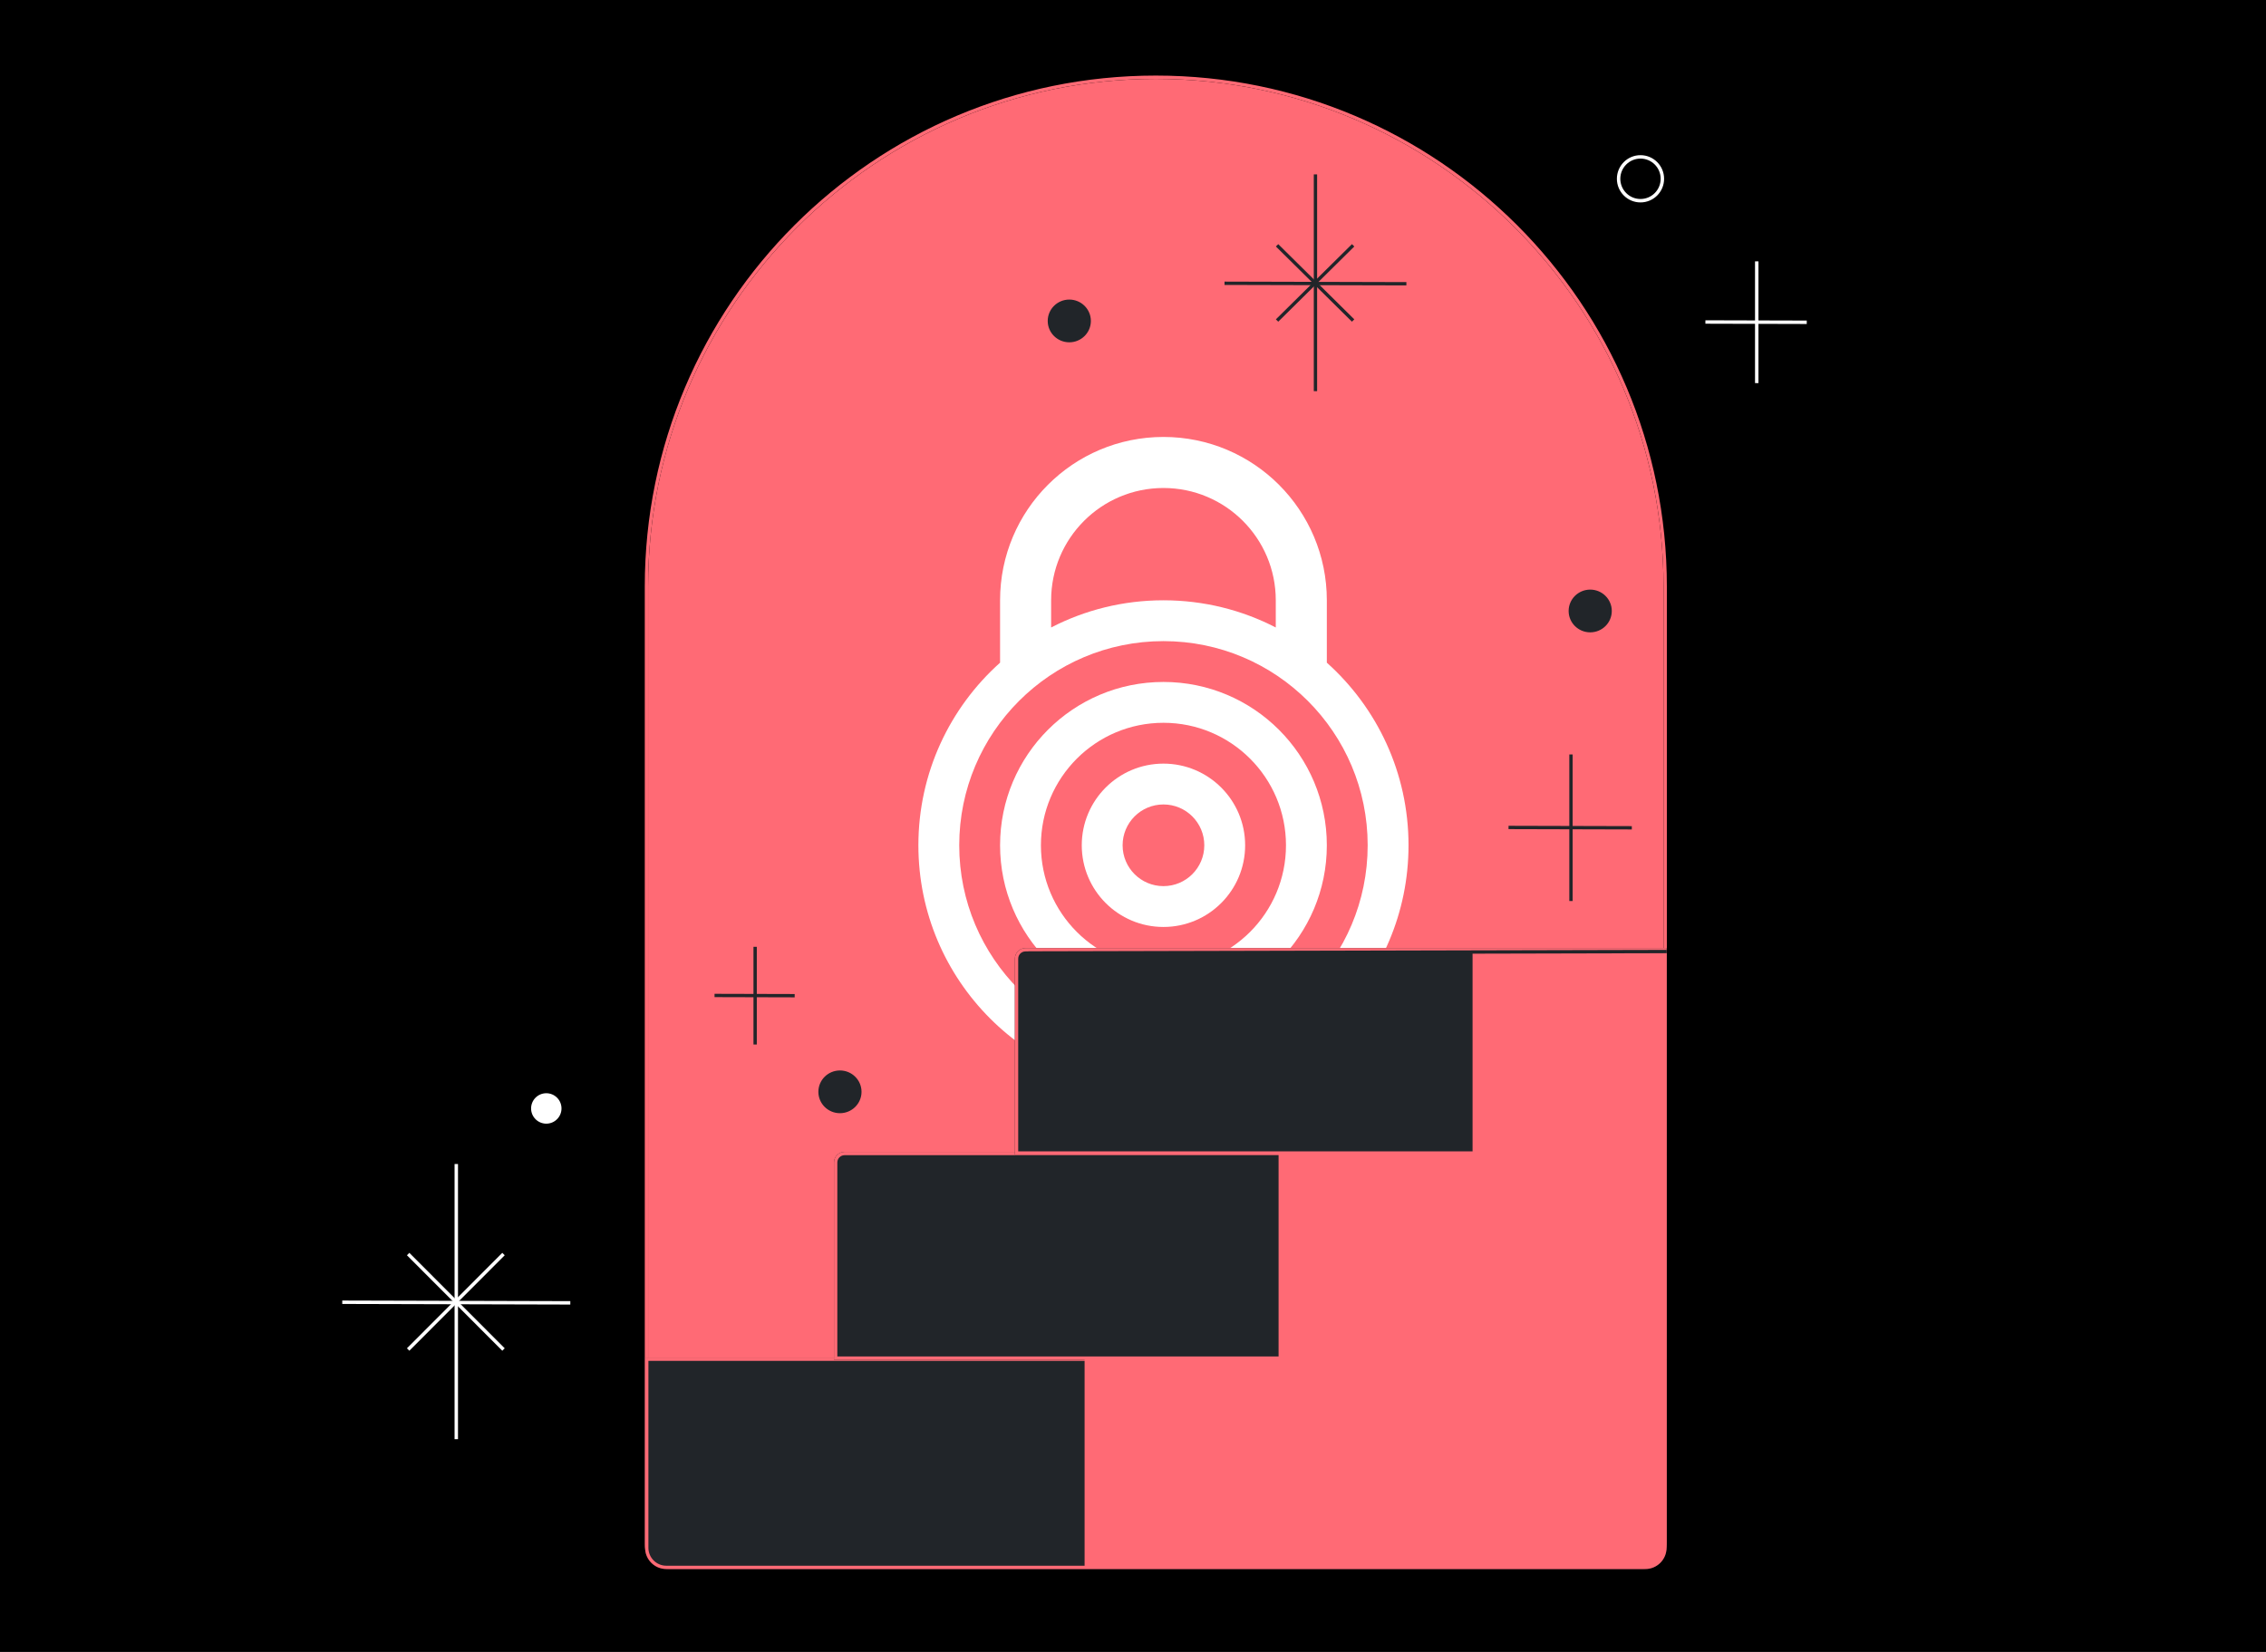 <svg width="384" height="280" viewBox="0 0 384 280" fill="none" xmlns="http://www.w3.org/2000/svg">
<rect width="384" height="280" fill="context-fill"/>
<path fill-rule="evenodd" clip-rule="evenodd" d="M297.41 64.935V44.301H297.99V64.935H297.41Z" fill="white"/>
<path fill-rule="evenodd" clip-rule="evenodd" d="M306.175 54.915L288.999 54.869L289.001 54.289L306.176 54.335L306.175 54.915Z" fill="white"/>
<path fill-rule="evenodd" clip-rule="evenodd" d="M77.032 243.942V197.301H77.613V243.942H77.032Z" fill="white"/>
<path fill-rule="evenodd" clip-rule="evenodd" d="M96.645 221.122L57.999 221.019L58.001 220.439L96.646 220.542L96.645 221.122Z" fill="white"/>
<path fill-rule="evenodd" clip-rule="evenodd" d="M85.121 228.947L68.959 212.767L69.369 212.356L85.532 228.537L85.121 228.947Z" fill="white"/>
<path fill-rule="evenodd" clip-rule="evenodd" d="M69.369 228.947L85.532 212.767L85.121 212.356L68.959 228.537L69.369 228.947Z" fill="white"/>
<path fill-rule="evenodd" clip-rule="evenodd" d="M278 34.31C280.209 34.31 282 32.517 282 30.305C282 28.094 280.209 26.301 278 26.301C275.791 26.301 274 28.094 274 30.305C274 32.517 275.791 34.31 278 34.31ZM278 33.729C279.888 33.729 281.419 32.197 281.419 30.305C281.419 28.414 279.888 26.882 278 26.882C276.112 26.882 274.581 28.414 274.581 30.305C274.581 32.197 276.112 33.729 278 33.729Z" fill="white"/>
<path d="M95.153 187.88C95.153 189.305 93.999 190.46 92.576 190.46C91.153 190.46 90 189.305 90 187.88C90 186.456 91.153 185.301 92.576 185.301C93.999 185.301 95.153 186.456 95.153 187.88Z" fill="white"/>
<path d="M109.829 99.412C109.829 51.894 148.349 13.374 195.867 13.374C243.384 13.374 281.905 51.894 281.905 99.412V261.743C281.905 263.731 280.293 265.342 278.306 265.342H113.427C111.44 265.342 109.829 263.731 109.829 261.743V99.412Z" fill="#FF6A75"/>
<path fill-rule="evenodd" clip-rule="evenodd" d="M282.468 99.412V261.743C282.468 264.042 280.604 265.905 278.306 265.905H113.427C111.129 265.905 109.266 264.042 109.266 261.743V99.412C109.266 51.583 148.038 12.81 195.867 12.81C243.695 12.81 282.468 51.583 282.468 99.412ZM195.867 13.374C148.349 13.374 109.829 51.894 109.829 99.412V261.743C109.829 263.731 111.44 265.342 113.427 265.342H278.306C280.293 265.342 281.904 263.731 281.904 261.743V99.412C281.904 51.894 243.384 13.374 195.867 13.374Z" fill="#FF6A75"/>
<path fill-rule="evenodd" clip-rule="evenodd" d="M197.16 164.041C208.629 164.041 217.925 154.744 217.925 143.277C217.925 131.809 208.629 122.513 197.16 122.513C185.692 122.513 176.396 131.809 176.396 143.277C176.396 154.744 185.692 164.041 197.16 164.041ZM197.16 170.962C212.451 170.962 224.847 158.567 224.847 143.277C224.847 127.986 212.451 115.591 197.16 115.591C181.87 115.591 169.474 127.986 169.474 143.277C169.474 158.567 181.87 170.962 197.16 170.962Z" fill="white"/>
<path fill-rule="evenodd" clip-rule="evenodd" d="M197.16 150.198C200.983 150.198 204.082 147.099 204.082 143.277C204.082 139.454 200.983 136.355 197.16 136.355C193.338 136.355 190.239 139.454 190.239 143.277C190.239 147.099 193.338 150.198 197.16 150.198ZM197.16 157.119C204.806 157.119 211.004 150.922 211.004 143.277C211.004 135.631 204.806 129.434 197.16 129.434C189.515 129.434 183.317 135.631 183.317 143.277C183.317 150.922 189.515 157.119 197.16 157.119Z" fill="white"/>
<path fill-rule="evenodd" clip-rule="evenodd" d="M224.847 112.323C233.343 119.927 238.69 130.977 238.69 143.277C238.69 166.212 220.096 184.805 197.16 184.805C174.224 184.805 155.631 166.212 155.631 143.277C155.631 130.977 160.978 119.927 169.474 112.323V101.749C169.474 86.458 181.87 74.063 197.16 74.063C212.451 74.063 224.847 86.458 224.847 101.749V112.323ZM178.126 106.357C183.828 103.412 190.3 101.749 197.16 101.749C204.021 101.749 210.493 103.412 216.195 106.357V101.749C216.195 91.237 207.673 82.715 197.16 82.715C186.648 82.715 178.126 91.237 178.126 101.749V106.357ZM231.768 143.277C231.768 162.389 216.274 177.883 197.16 177.883C178.047 177.883 162.553 162.389 162.553 143.277C162.553 124.164 178.047 108.67 197.16 108.67C216.274 108.67 231.768 124.164 231.768 143.277Z" fill="white"/>
<path fill-rule="evenodd" clip-rule="evenodd" d="M222.638 66.301V29.56H223.201V66.301H222.638Z" fill="#212529"/>
<path fill-rule="evenodd" clip-rule="evenodd" d="M238.327 48.378L207.51 48.297L207.511 47.733L238.329 47.815L238.327 48.378Z" fill="#212529"/>
<path fill-rule="evenodd" clip-rule="evenodd" d="M229.102 54.525L216.213 41.779L216.614 41.383L229.502 54.129L229.102 54.525Z" fill="#212529"/>
<path fill-rule="evenodd" clip-rule="evenodd" d="M216.614 54.525L229.502 41.779L229.102 41.383L216.213 54.129L216.614 54.525Z" fill="#212529"/>
<path fill-rule="evenodd" clip-rule="evenodd" d="M265.939 152.721V127.881H266.503V152.721H265.939Z" fill="#212529"/>
<path fill-rule="evenodd" clip-rule="evenodd" d="M276.531 140.592L255.637 140.536L255.639 139.973L276.532 140.028L276.531 140.592Z" fill="#212529"/>
<path fill-rule="evenodd" clip-rule="evenodd" d="M127.685 177.042V160.483H128.249V177.042H127.685Z" fill="#212529"/>
<path fill-rule="evenodd" clip-rule="evenodd" d="M134.668 169.049L121.087 169.013L121.089 168.45L134.669 168.486L134.668 169.049Z" fill="#212529"/>
<path d="M184.58 54.399C184.58 56.241 183.071 57.739 181.205 57.739C179.339 57.739 177.83 56.241 177.83 54.399C177.83 52.556 179.339 51.058 181.205 51.058C183.071 51.058 184.58 52.556 184.58 54.399ZM272.855 103.56C272.855 105.402 271.346 106.9 269.48 106.9C267.614 106.9 266.105 105.402 266.105 103.56C266.105 101.717 267.614 100.219 269.48 100.219C271.346 100.219 272.855 101.717 272.855 103.56ZM145.714 185.063C145.714 186.906 144.206 188.404 142.339 188.404C140.473 188.404 138.965 186.906 138.965 185.063C138.965 183.221 140.473 181.723 142.339 181.723C144.206 181.723 145.714 183.221 145.714 185.063Z" fill="#212529" stroke="#212529" stroke-width="0.563"/>
<path d="M109.317 230.101H282.417V262.352C282.417 264.339 280.806 265.95 278.818 265.95H112.915C110.928 265.95 109.317 264.339 109.317 262.352V230.101Z" fill="#212529"/>
<path fill-rule="evenodd" clip-rule="evenodd" d="M281.853 230.664H109.88V262.352C109.88 264.028 111.239 265.387 112.915 265.387H278.818C280.494 265.387 281.853 264.028 281.853 262.352V230.664ZM109.317 230.101V262.352C109.317 264.339 110.928 265.95 112.915 265.95H278.818C280.806 265.95 282.417 264.339 282.417 262.352V230.101H109.317Z" fill="#FF6A75"/>
<path d="M141.33 197.038C141.33 196.044 142.136 195.239 143.13 195.239H282.417V230.486H141.33V197.038Z" fill="#212529"/>
<path fill-rule="evenodd" clip-rule="evenodd" d="M281.853 195.802H143.13C142.447 195.802 141.894 196.355 141.894 197.038V229.922H281.853V195.802ZM143.13 195.239C142.136 195.239 141.33 196.044 141.33 197.038V230.486H282.417V195.239H143.13Z" fill="#FF6A75"/>
<path d="M171.983 162.499C171.983 161.505 172.789 160.699 173.782 160.699H282.417V195.72H171.983V162.499Z" fill="#212529"/>
<path fill-rule="evenodd" clip-rule="evenodd" d="M281.853 161.263H173.782C173.1 161.263 172.546 161.816 172.546 162.499V195.157H281.853V161.263ZM173.782 160.699C172.789 160.699 171.983 161.505 171.983 162.499V195.72H282.417V160.699H173.782Z" fill="#FF6A75"/>
<path d="M249.543 161.476H282.417V261.279C282.417 263.902 280.88 265.95 278.308 265.438H183.797V230.081H216.67V195.264H249.543V161.476Z" fill="#FF6A75"/>
<path fill-rule="evenodd" clip-rule="evenodd" d="M174.269 161.26L282.44 161.001L282.442 161.565L174.27 161.823L174.269 161.26Z" fill="#212529"/>
</svg>
